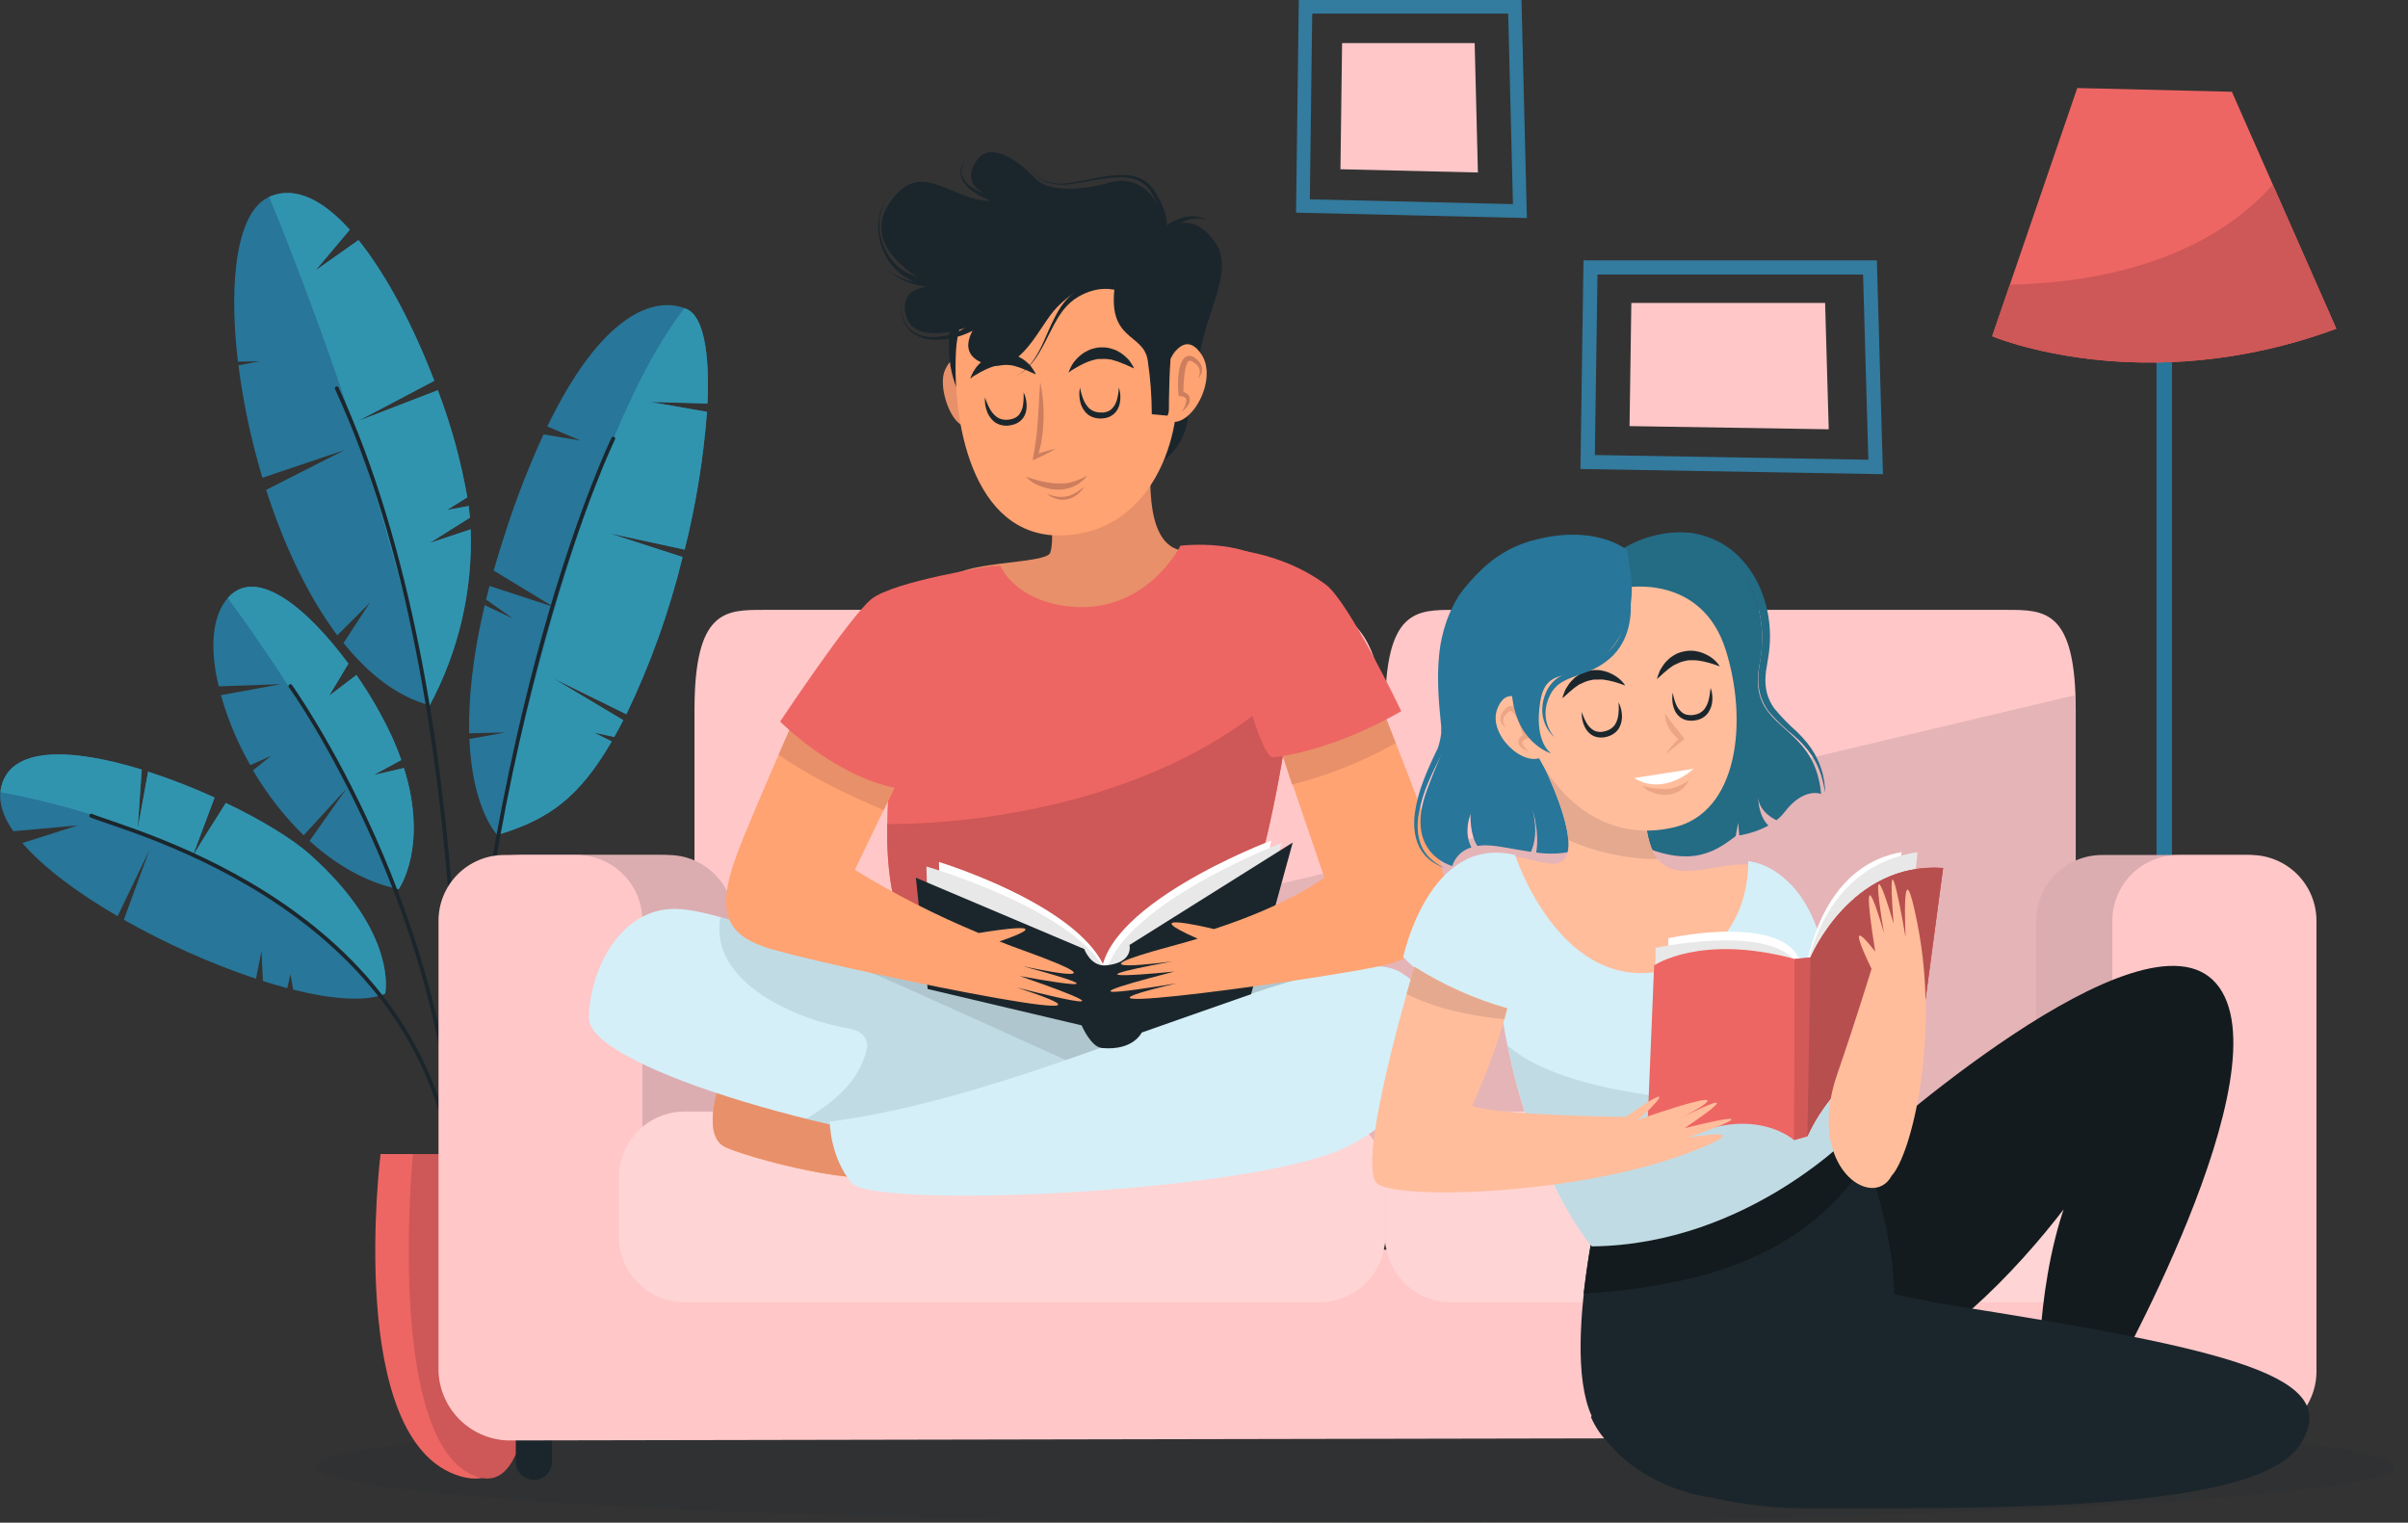 <svg width="155" height="98" viewBox="0 0 155 98" fill="none" xmlns="http://www.w3.org/2000/svg">
<rect x="0" y="0" width="155" height="98" fill="#333333" stroke="none"/>
<path opacity="0.1" d="M87.211 98C124.162 98 154.117 96.385 154.117 94.393C154.117 92.401 124.162 90.787 87.211 90.787C50.261 90.787 20.306 92.401 20.306 94.393C20.306 96.385 50.261 98 87.211 98Z" fill="#1B262C"/>
<path d="M139.311 21.841V78.936" stroke="#287699" stroke-width="0.996" stroke-miterlimit="10"/>
<path d="M128.234 21.64C128.234 21.64 137.94 25.757 150.387 21.156L143.665 5.906L133.711 5.665L128.234 21.64Z" fill="#ED6663"/>
<path d="M146.299 11.884C142.376 16.315 136.036 18.18 129.372 18.324L128.234 21.64C128.234 21.64 137.94 25.757 150.387 21.156L146.299 11.884Z" fill="#CE5757"/>
<path d="M19.937 54.984C18.815 53.985 16.833 52.777 14.537 51.678C13.6 53.151 12.554 54.817 12.371 55.185C12.345 55.251 12.334 55.272 12.347 55.238C12.353 55.219 12.361 55.202 12.371 55.185C12.517 54.806 13.231 52.894 13.812 51.343C12.419 50.707 10.99 50.151 9.533 49.677L8.861 53.373L9.123 49.544C4.635 48.163 0.492 47.954 0.037 50.883C-0.086 51.694 0.222 52.581 0.855 53.498C2.555 53.352 5.014 53.122 5.014 53.122L1.441 54.26C2.804 55.844 5.016 57.487 7.572 58.967L9.609 54.73L7.972 59.197C10.679 60.732 13.527 62.004 16.477 62.995C16.681 61.949 16.83 61.206 16.83 61.206L16.922 63.139C17.445 63.309 17.984 63.461 18.491 63.597L18.695 62.7L18.873 63.696C21.42 64.332 23.581 64.481 24.792 63.958C24.789 63.944 25.663 60.087 19.937 54.984Z" fill="#287699"/>
<path d="M24.483 64.06C24.587 64.027 24.689 63.989 24.789 63.945C24.789 63.945 25.663 60.087 19.937 54.984C18.815 53.985 16.833 52.777 14.537 51.678C13.707 52.986 12.795 54.427 12.468 55C16.684 57.016 20.983 59.914 24.483 64.06Z" fill="#3194AF"/>
<path d="M12.444 54.987C12.682 54.359 13.299 52.709 13.812 51.325C12.419 50.689 10.99 50.133 9.533 49.659L8.861 53.355L9.123 49.526C4.635 48.145 0.492 47.935 0.037 50.865C0.037 50.907 0.037 50.949 0.037 50.99C4.328 51.78 8.499 53.123 12.444 54.987Z" fill="#3194AF"/>
<path d="M26 49.432L24.044 49.887L25.83 48.919C25.647 48.396 25.427 47.847 25.163 47.274C24.53 45.939 23.787 44.659 22.942 43.447L21.185 44.781L22.425 42.712C19.694 39.012 16.106 36.02 14.34 38.931C13.616 40.129 13.556 42.032 14.079 44.175L18.083 44.033L14.223 44.742C14.665 46.315 15.3 47.828 16.111 49.246L17.448 48.647L16.284 49.578C17.18 51.112 18.277 52.519 19.545 53.763L22.302 50.755L19.927 54.121C21.596 55.641 23.536 56.783 25.663 57.228C25.663 57.225 27.598 54.511 26 49.432Z" fill="#287699"/>
<path d="M25.503 57.189L25.663 57.225C25.663 57.225 27.598 54.511 26 49.426L24.044 49.881L25.83 48.914C25.647 48.391 25.427 47.841 25.163 47.269C24.53 45.934 23.787 44.654 22.942 43.442L21.185 44.781L22.425 42.712C19.851 39.224 16.514 36.367 14.662 38.491C16.142 40.492 22.396 49.17 25.503 57.189Z" fill="#3194AF"/>
<path d="M30.297 34.069L27.653 34.95L30.247 33.318C30.227 33.07 30.2 32.819 30.169 32.565L28.772 32.826L30.08 32.008C29.669 29.655 29.033 27.347 28.181 25.116L23.034 27.101L27.954 24.509C26.677 21.162 24.949 17.785 23.076 15.452L20.311 17.403L22.516 14.788C20.811 12.892 19.012 11.926 17.325 12.672C15.271 13.582 14.686 17.976 15.316 23.277L16.702 23.251L15.347 23.513C15.662 25.963 16.179 28.384 16.893 30.75L22.176 28.966L17.131 31.529C18.248 35.01 19.794 38.329 21.711 40.89L23.803 38.797L22.111 41.384C23.724 43.39 25.584 44.844 27.661 45.393C29.524 41.918 30.434 38.01 30.297 34.069Z" fill="#287699"/>
<path d="M27.653 45.404C29.521 41.926 30.433 38.014 30.297 34.069L27.653 34.95L30.247 33.318C30.227 33.07 30.2 32.819 30.169 32.565L28.772 32.826L30.08 32.008C29.669 29.655 29.033 27.347 28.181 25.116L23.034 27.101L27.954 24.509C26.677 21.162 24.949 17.785 23.076 15.452L20.311 17.403L22.516 14.788C20.811 12.892 19.012 11.926 17.325 12.672C17.325 12.672 25.006 30.98 27.504 45.365L27.653 45.404Z" fill="#3194AF"/>
<path d="M38.23 47.146L39.537 47.433C39.736 47.085 39.931 46.724 40.121 46.35L35.614 43.659L40.322 45.969C41.876 42.731 43.088 39.341 43.939 35.852L39.231 34.327L44.07 35.374C44.801 32.465 45.282 29.498 45.508 26.507L41.847 25.866L45.54 25.971C45.694 22.704 45.278 20.353 44.211 19.893C42.119 18.993 38.719 20.225 35.23 27.446L37.367 28.354L34.987 27.959C34.087 29.91 33.302 31.912 32.633 33.953C32.311 34.919 32.029 35.842 31.777 36.721L35.62 39.056L31.511 37.712C31.432 38.007 31.356 38.303 31.286 38.588L33.007 39.801L31.199 38.949C30.391 42.375 30.153 45.085 30.2 47.195L32.507 47.146L30.211 47.562C30.407 52.133 32.01 53.739 32.01 53.739C35.371 52.745 37.301 51.294 39.378 47.724L38.23 47.146Z" fill="#287699"/>
<path d="M44.201 19.893C44.154 19.872 44.106 19.854 44.057 19.838C37.419 28.375 32.847 50.049 32.11 53.708C35.405 52.711 37.317 51.255 39.373 47.718L38.227 47.146L39.535 47.433C39.733 47.085 39.928 46.724 40.118 46.351L35.612 43.659L40.319 45.969C41.874 42.731 43.087 39.341 43.939 35.852L39.231 34.328L44.07 35.374C44.801 32.465 45.282 29.498 45.508 26.507L41.847 25.867L45.54 25.971C45.686 22.704 45.281 20.353 44.201 19.893Z" fill="#3194AF"/>
<path d="M5.874 52.497C8.228 53.491 28.275 58.468 29.395 77.26C29.395 77.26 31.137 45.404 21.679 24.996" stroke="#1B262C" stroke-width="0.248" stroke-linecap="round" stroke-linejoin="round"/>
<path d="M18.692 44.159C18.692 44.159 29.395 59.09 29.395 77.26C31.011 45.527 39.475 28.231 39.475 28.231" stroke="#1B262C" stroke-width="0.248" stroke-linecap="round" stroke-linejoin="round"/>
<path d="M33.127 74.278H24.496C24.496 74.278 22.174 92.848 29.641 95.018C37.108 97.189 33.127 74.278 33.127 74.278Z" fill="#ED6663"/>
<path d="M33.357 74.278H26.583C26.583 74.278 24.752 92.848 30.621 95.018C36.49 97.189 33.357 74.278 33.357 74.278Z" fill="#CE5757"/>
<path d="M84.034 0.439H97.508L97.835 13.585L83.869 13.258L84.034 0.439Z" stroke="#337B9F" stroke-width="0.876" stroke-miterlimit="10"/>
<path d="M86.388 2.775H94.922L95.131 11.102L86.283 10.893L86.388 2.775Z" fill="#FFC7C8"/>
<path d="M102.378 17.212H120.367L120.733 30.054L102.195 29.735L102.378 17.212Z" stroke="#337B9F" stroke-width="0.915" stroke-miterlimit="10"/>
<path d="M105.007 19.495H117.48L117.713 27.629L104.892 27.425L105.007 19.495Z" fill="#FFC7C8"/>
<path d="M89.157 47.742C89.157 41.253 87.156 39.252 84.69 39.252H49.17C46.701 39.252 44.703 39.226 44.703 45.715V80.354C44.703 78.784 46.701 80.798 49.17 80.798H84.69C87.156 80.798 89.157 78.798 89.157 80.354V47.742Z" fill="#FFC7C8"/>
<path d="M133.612 45.715C133.612 39.226 131.613 39.252 129.144 39.252H93.632C91.163 39.252 89.162 39.226 89.162 45.715V80.354C89.162 78.784 91.163 80.798 93.632 80.798H129.144C131.613 80.798 133.612 78.798 133.612 80.354V45.715Z" fill="#FFC7C8"/>
<path opacity="0.7" d="M44.708 65.835V80.354C44.708 78.784 46.727 80.798 49.217 80.798H85.069C86.884 80.798 88.448 79.737 89.162 79.752V80.343C89.162 80.045 89.236 79.88 89.372 79.802C89.508 79.88 89.581 80.045 89.581 80.343V79.77C90.29 79.75 91.838 80.817 93.632 80.817H129.144C131.613 80.817 133.612 78.816 133.612 80.372V45.715C133.612 45.367 133.612 45.043 133.596 44.734L44.708 65.835Z" fill="#DBADB0"/>
<path d="M43.013 55.029H33.7C31.361 55.029 29.465 56.924 29.465 59.263V74.503C29.465 76.842 31.361 78.737 33.7 78.737H43.013C45.352 78.737 47.248 76.842 47.248 74.503V59.263C47.248 56.924 45.352 55.029 43.013 55.029Z" fill="#DBADB0"/>
<path d="M42.59 55.029H33.276C30.938 55.029 29.042 56.924 29.042 59.263V74.503C29.042 76.842 30.938 78.737 33.276 78.737H42.59C44.928 78.737 46.824 76.842 46.824 74.503V59.263C46.824 56.924 44.928 55.029 42.59 55.029Z" fill="#DBADB0"/>
<path d="M144.62 55.029H135.306C132.968 55.029 131.072 56.924 131.072 59.263V74.503C131.072 76.842 132.968 78.737 135.306 78.737H144.62C146.959 78.737 148.854 76.842 148.854 74.503V59.263C148.854 56.924 146.959 55.029 144.62 55.029Z" fill="#DBADB0"/>
<path d="M35.528 94.082C35.528 94.391 35.405 94.687 35.187 94.906C34.969 95.125 34.673 95.248 34.364 95.249C34.055 95.248 33.759 95.125 33.541 94.906C33.323 94.687 33.2 94.391 33.2 94.082V90.062C33.2 89.754 33.323 89.457 33.541 89.239C33.759 89.021 34.055 88.898 34.364 88.898C34.673 88.898 34.969 89.021 35.187 89.239C35.405 89.457 35.528 89.754 35.528 90.062V94.082Z" fill="#1B262C"/>
<path d="M144.11 94.082C144.11 94.391 143.987 94.688 143.768 94.907C143.55 95.126 143.253 95.249 142.944 95.249C142.635 95.248 142.339 95.125 142.12 94.906C141.902 94.687 141.78 94.391 141.78 94.082V90.062C141.78 89.754 141.902 89.457 142.121 89.239C142.339 89.021 142.635 88.898 142.944 88.898C143.252 88.898 143.549 89.021 143.767 89.239C143.986 89.457 144.109 89.753 144.11 90.062V94.082Z" fill="#1B262C"/>
<path d="M144.861 55.029H140.203C139.647 55.029 139.096 55.138 138.583 55.351C138.069 55.564 137.602 55.876 137.209 56.269C136.816 56.662 136.505 57.129 136.292 57.643C136.08 58.157 135.97 58.707 135.971 59.263V80.43H41.35V59.263C41.35 58.14 40.904 57.063 40.11 56.269C39.316 55.475 38.239 55.029 37.115 55.029H32.458C31.901 55.029 31.351 55.138 30.837 55.351C30.324 55.564 29.857 55.876 29.464 56.269C29.071 56.662 28.76 57.129 28.547 57.643C28.335 58.157 28.225 58.707 28.226 59.263V88.263C28.27 89.428 28.752 90.534 29.577 91.358C30.401 92.182 31.507 92.665 32.672 92.709L144.874 92.497C145.43 92.498 145.98 92.388 146.494 92.176C147.008 91.963 147.474 91.652 147.868 91.259C148.261 90.866 148.573 90.399 148.786 89.885C148.999 89.372 149.108 88.821 149.108 88.265V59.263C149.108 58.706 148.998 58.154 148.785 57.639C148.571 57.125 148.258 56.657 147.863 56.264C147.469 55.871 147 55.559 146.485 55.347C145.97 55.135 145.418 55.027 144.861 55.029Z" fill="#FFC7C8"/>
<path d="M84.925 71.54H44.073C41.734 71.54 39.838 73.436 39.838 75.774V79.582C39.838 81.921 41.734 83.817 44.073 83.817H84.925C87.264 83.817 89.16 81.921 89.16 79.582V75.774C89.16 73.436 87.264 71.54 84.925 71.54Z" fill="#FFD4D4"/>
<path d="M133.612 71.54H93.394C91.056 71.54 89.16 73.436 89.16 75.774V79.582C89.16 81.921 91.056 83.817 93.394 83.817H133.612C135.95 83.817 137.846 81.921 137.846 79.582V75.774C137.846 73.436 135.95 71.54 133.612 71.54Z" fill="#FFD4D4"/>
<path d="M46.22 70.028C46.22 70.028 45.195 73.135 46.688 73.828C48.181 74.521 55.682 76.575 57.775 75.534C59.867 74.493 58.926 70.245 58.926 70.245L46.22 70.028Z" fill="#FFA372"/>
<path d="M46.22 70.028C46.22 70.028 45.195 73.135 46.688 73.828C48.181 74.521 55.682 76.575 57.775 75.534C59.867 74.493 58.926 70.245 58.926 70.245L46.22 70.028Z" fill="#E89069"/>
<path d="M56.017 60.033L55.047 70.82L86.723 73.669L87.693 62.882L56.017 60.033Z" fill="#D4EFF8"/>
<path opacity="0.2" d="M56.017 60.033L55.047 70.82L86.723 73.669L87.693 62.882L56.017 60.033Z" fill="#1B262C"/>
<path d="M58.586 63.706C58.586 63.706 47.214 58.554 43.502 58.497C39.791 58.439 37.895 62.681 37.911 65.558C37.926 68.435 52.105 73.028 66.278 74.579L73.794 70.575L58.586 63.706Z" fill="#D4EFF8"/>
<path opacity="0.1" d="M58.586 63.707C58.586 63.707 51.184 60.354 46.374 59.028C45.605 63.27 51.362 65.676 54.78 66.22C55.335 66.309 55.936 66.814 55.805 67.449C55.371 69.56 53.666 70.949 51.882 72.016C56.615 73.191 61.42 74.049 66.267 74.584L73.784 70.58L58.586 63.707Z" fill="#1B262C"/>
<path d="M53.412 72.186C53.412 72.186 53.399 74.396 54.806 76.13C56.213 77.864 81.272 76.773 86.952 73.684C92.633 70.596 94.461 65.349 90.232 62.621C86.003 59.893 67.946 70.324 53.412 72.186Z" fill="#D4EFF8"/>
<path d="M67.428 32.17C67.428 32.17 67.951 34.524 67.603 35.57C67.256 36.616 56.959 35.698 62.401 39.692C67.844 43.685 77.94 37.584 78.463 35.698C78.986 33.812 73.418 39.098 74.098 29.248C74.524 23.115 67.428 32.17 67.428 32.17Z" fill="#E89069"/>
<path d="M61.661 23.204C61.661 23.204 61.353 22.762 60.85 23.766C60.348 24.771 61.112 27.033 61.944 27.376C62.775 27.718 61.661 23.204 61.661 23.204Z" fill="#E89069"/>
<path d="M61.172 21.01C61.172 21.01 60.584 24.012 62.297 26.204L62.883 20.4L61.172 21.01Z" fill="#1B262C"/>
<path d="M76.501 26.081C76.501 26.081 76.687 28.022 75.243 29.345L75.115 29.458C73.533 30.778 75.115 26.528 75.115 26.528L76.501 26.081Z" fill="#1B262C"/>
<path d="M67.028 16.762C67.028 16.762 61.797 17.628 61.536 22.571C61.274 27.514 62.77 35.028 68.859 34.432C74.948 33.836 76.383 26.518 75.565 23.578C74.746 20.638 72.541 15.604 67.028 16.762Z" fill="#FFA372"/>
<path d="M78.264 15.674C76.433 12.967 74.678 15.224 74.678 15.224C75.272 13.558 73.716 11.063 71.425 11.748C69.957 12.188 67.562 12.439 66.672 11.513C65.336 10.119 63.712 9.159 62.901 10.281C61.447 12.316 64.455 12.839 64.455 12.839C61.591 13.537 59.446 9.779 57.241 13.082C55.149 16.221 60.118 18.433 60.118 18.433C60.118 18.433 57.84 18.292 58.3 20.243C58.844 22.54 62.893 20.848 62.893 20.848C62.893 20.848 61.253 22.801 63.55 23.463C65.754 24.088 66.889 20.96 68.017 19.801C70.052 17.693 71.786 18.232 71.786 18.232C71.192 21.998 73.616 21.386 73.878 23.201C74.051 24.347 74.138 25.503 74.139 26.662L75.149 26.753C75.698 25.595 74.979 22.982 75.656 22.535C76.093 22.247 76.737 22.681 77.205 22.992C77.534 20.254 79.465 17.437 78.264 15.674Z" fill="#1B262C"/>
<path d="M62.176 18.232L62.114 18.253C62.067 18.271 62.001 18.287 61.923 18.311C61.708 18.368 61.489 18.413 61.269 18.444C60.963 18.49 60.655 18.512 60.346 18.509C60.171 18.509 59.996 18.499 59.823 18.481C59.647 18.465 59.472 18.438 59.3 18.399C59.123 18.367 58.948 18.324 58.776 18.271C58.609 18.224 58.455 18.151 58.3 18.096C58.146 18.041 58.008 17.955 57.871 17.892C57.746 17.829 57.624 17.757 57.508 17.678C57.401 17.604 57.291 17.552 57.21 17.484L56.99 17.317L56.802 17.173L56.995 17.311L57.22 17.468C57.316 17.538 57.419 17.598 57.526 17.649C57.647 17.72 57.772 17.783 57.9 17.837C58.039 17.89 58.178 17.96 58.334 18.005C58.491 18.049 58.646 18.104 58.813 18.133C58.979 18.168 59.146 18.194 59.315 18.209C59.484 18.226 59.653 18.231 59.823 18.224C59.985 18.221 60.148 18.21 60.309 18.19C60.46 18.17 60.609 18.142 60.756 18.107C60.895 18.07 61.018 18.036 61.146 17.994C61.335 17.932 61.518 17.853 61.693 17.759C61.74 17.736 61.786 17.71 61.829 17.68L61.878 17.651L62.176 18.232Z" fill="#1B262C"/>
<path d="M58.018 19.48C58.009 19.591 58.009 19.703 58.018 19.814C58.023 19.942 58.036 20.069 58.06 20.194C58.091 20.356 58.142 20.515 58.212 20.665C58.293 20.84 58.404 21.001 58.538 21.14C58.688 21.292 58.866 21.414 59.062 21.499C59.164 21.547 59.271 21.585 59.381 21.611C59.493 21.643 59.607 21.665 59.723 21.677C59.957 21.699 60.193 21.699 60.427 21.677C61.101 21.599 61.746 21.359 62.307 20.978C62.59 20.786 62.843 20.554 63.061 20.291C63.142 20.178 63.212 20.084 63.265 20.003C63.361 19.833 63.411 19.741 63.411 19.741L64.078 20.175L63.816 20.437C63.733 20.518 63.626 20.612 63.505 20.717C63.385 20.821 63.244 20.926 63.066 21.028C62.886 21.142 62.7 21.246 62.509 21.339C62.302 21.438 62.09 21.526 61.873 21.601C61.643 21.675 61.408 21.735 61.17 21.779C60.926 21.826 60.68 21.855 60.432 21.865C60.183 21.876 59.933 21.862 59.687 21.823C59.567 21.803 59.45 21.773 59.336 21.732C59.223 21.697 59.113 21.651 59.009 21.593C58.813 21.491 58.636 21.354 58.486 21.19C58.355 21.04 58.249 20.869 58.172 20.685C58.108 20.531 58.063 20.369 58.036 20.204C58.014 20.078 58.002 19.95 58.002 19.822C57.998 19.708 58.003 19.593 58.018 19.48Z" fill="#1B262C"/>
<path d="M61.285 18.606H60.887C60.756 18.606 60.589 18.583 60.401 18.567C60.212 18.551 60.014 18.515 59.794 18.457C59.684 18.428 59.569 18.407 59.451 18.371L59.109 18.248C58.856 18.148 58.612 18.03 58.376 17.895C58.253 17.822 58.135 17.743 58.021 17.657L57.932 17.594C57.901 17.571 57.873 17.545 57.845 17.518L57.688 17.377C57.584 17.278 57.482 17.155 57.385 17.042C57.288 16.93 57.207 16.807 57.123 16.676C57.044 16.551 56.974 16.42 56.914 16.284L56.823 16.085L56.749 15.878C56.659 15.611 56.595 15.335 56.559 15.055C56.543 14.918 56.543 14.793 56.53 14.654C56.517 14.516 56.53 14.393 56.545 14.267C56.561 14.142 56.58 14.024 56.598 13.906C56.616 13.789 56.655 13.684 56.684 13.579C56.713 13.475 56.763 13.381 56.799 13.289C56.837 13.199 56.881 13.112 56.93 13.027C56.966 12.954 57.009 12.884 57.061 12.821L57.186 12.653C57.27 12.557 57.346 12.491 57.39 12.442L57.464 12.368L57.393 12.444C57.349 12.494 57.275 12.562 57.194 12.659L57.071 12.829C57.02 12.893 56.977 12.963 56.943 13.038C56.906 13.116 56.854 13.195 56.82 13.3C56.786 13.404 56.752 13.49 56.718 13.592C56.684 13.694 56.668 13.807 56.645 13.919C56.621 14.032 56.619 14.152 56.606 14.275C56.593 14.398 56.606 14.537 56.606 14.654C56.606 14.772 56.629 14.916 56.653 15.044C56.701 15.313 56.778 15.576 56.88 15.829L56.961 16.022L57.061 16.21C57.125 16.335 57.198 16.455 57.281 16.569C57.362 16.683 57.449 16.793 57.542 16.898C57.639 16.995 57.728 17.092 57.835 17.181L58.002 17.312C58.029 17.33 58.065 17.361 58.081 17.369L58.167 17.421C58.278 17.494 58.393 17.559 58.512 17.615C58.737 17.722 58.971 17.81 59.211 17.877L59.551 17.955C59.66 17.979 59.768 17.989 59.87 18.005C60.057 18.029 60.246 18.043 60.435 18.044C60.599 18.044 60.738 18.044 60.858 18.028L61.253 17.986L61.285 18.606Z" fill="#1B262C"/>
<path d="M62.137 10.276C62.098 10.329 62.062 10.385 62.03 10.443C61.996 10.511 61.967 10.581 61.944 10.653C61.911 10.745 61.892 10.842 61.889 10.94C61.885 10.995 61.885 11.05 61.889 11.105L61.92 11.278C61.96 11.398 62.019 11.51 62.093 11.613L62.148 11.694L62.218 11.767L62.362 11.911C62.477 11.989 62.584 12.081 62.708 12.149C62.83 12.217 62.956 12.282 63.084 12.337L63.469 12.483C63.592 12.53 63.73 12.557 63.837 12.593C63.945 12.63 64.065 12.661 64.167 12.685L64.87 12.818L64.75 13.31L64.052 13.048C63.947 13.009 63.837 12.959 63.72 12.91C63.602 12.86 63.476 12.816 63.353 12.748L62.98 12.554C62.851 12.481 62.718 12.389 62.608 12.308C62.498 12.227 62.378 12.115 62.266 12.021L62.124 11.851C62.101 11.822 62.077 11.796 62.056 11.767L62.004 11.673C61.934 11.556 61.882 11.429 61.852 11.296C61.852 11.233 61.839 11.171 61.834 11.11C61.83 11.052 61.83 10.993 61.834 10.935C61.839 10.883 61.849 10.831 61.865 10.781C61.875 10.734 61.89 10.688 61.91 10.645C61.937 10.573 61.972 10.504 62.012 10.438C62.05 10.381 62.092 10.327 62.137 10.276Z" fill="#1B262C"/>
<path d="M66.243 10.648C66.35 10.888 66.505 11.104 66.699 11.281C66.893 11.458 67.122 11.594 67.371 11.678C67.619 11.762 67.878 11.811 68.14 11.822C68.402 11.829 68.665 11.812 68.924 11.77C69.447 11.686 69.955 11.571 70.473 11.474C70.99 11.364 71.514 11.293 72.042 11.262C72.175 11.262 72.303 11.262 72.442 11.262C72.581 11.262 72.704 11.286 72.842 11.312C72.976 11.335 73.107 11.371 73.235 11.419C73.3 11.445 73.365 11.463 73.425 11.495L73.606 11.594C73.723 11.667 73.834 11.749 73.938 11.84C74.035 11.937 74.127 12.039 74.213 12.146L74.33 12.313C74.351 12.345 74.367 12.366 74.391 12.405L74.438 12.491L74.626 12.837L74.723 13.009L74.801 13.2L74.958 13.582L75.065 13.987C75.095 14.127 75.112 14.269 75.118 14.411C75.135 14.708 75.095 15.005 75 15.287C74.979 15.359 74.951 15.428 74.916 15.494L74.82 15.7C74.749 15.831 74.668 15.962 74.587 16.08L73.975 15.635C74.037 15.546 74.092 15.481 74.153 15.408C74.213 15.334 74.27 15.266 74.333 15.198C74.457 15.064 74.588 14.935 74.725 14.814C74.792 14.752 74.862 14.693 74.935 14.639C75.008 14.584 75.078 14.524 75.154 14.474L75.384 14.322L75.628 14.191C75.706 14.147 75.798 14.118 75.889 14.082C75.974 14.047 76.062 14.019 76.151 13.998C76.236 13.971 76.324 13.952 76.412 13.94C76.504 13.94 76.593 13.914 76.674 13.914H76.935C77.023 13.926 77.111 13.944 77.197 13.966L77.325 13.995L77.448 14.045L77.689 14.147L77.427 14.092C77.387 14.081 77.346 14.072 77.304 14.066H77.176C77.089 14.059 77.001 14.059 76.915 14.066L76.669 14.1C76.589 14.118 76.51 14.141 76.433 14.168C76.355 14.19 76.279 14.222 76.208 14.262C76.133 14.293 76.061 14.332 75.994 14.377C75.926 14.424 75.855 14.461 75.793 14.513L75.604 14.665L75.429 14.832C75.369 14.887 75.319 14.953 75.264 15.013C75.209 15.073 75.159 15.138 75.11 15.201C75.009 15.329 74.915 15.462 74.83 15.601C74.785 15.669 74.749 15.74 74.707 15.808C74.665 15.876 74.629 15.951 74.602 16.012L74.017 15.572C74.098 15.494 74.194 15.418 74.278 15.332C74.354 15.251 74.421 15.164 74.48 15.07C74.599 14.871 74.672 14.648 74.691 14.416V14.238C74.701 14.178 74.701 14.116 74.691 14.055L74.642 13.687C74.61 13.566 74.571 13.449 74.534 13.326L74.48 13.145L74.398 12.965L74.234 12.606L74.189 12.518L74.145 12.442L74.043 12.282C73.97 12.18 73.892 12.082 73.807 11.989C73.714 11.905 73.614 11.828 73.509 11.759L73.347 11.665C73.292 11.633 73.232 11.615 73.174 11.589C73.057 11.542 72.935 11.505 72.811 11.479C72.685 11.45 72.549 11.44 72.429 11.422C72.309 11.403 72.168 11.403 72.042 11.422C71.515 11.437 70.991 11.492 70.473 11.589C69.95 11.673 69.427 11.772 68.916 11.851C68.657 11.887 68.394 11.897 68.132 11.882C67.869 11.865 67.61 11.813 67.36 11.728C67.109 11.635 66.88 11.491 66.688 11.305C66.496 11.119 66.344 10.895 66.243 10.648Z" fill="#1B262C"/>
<path d="M71.788 18.656L71.684 18.64C71.618 18.64 71.511 18.609 71.391 18.598C71.259 18.591 71.127 18.591 70.996 18.598L70.734 18.619L70.447 18.677C69.983 18.788 69.545 18.986 69.157 19.263C69.06 19.325 68.948 19.435 68.841 19.524C68.733 19.613 68.655 19.718 68.558 19.817C68.461 19.916 68.383 20.039 68.297 20.157C68.21 20.275 68.132 20.395 68.059 20.521C67.763 21.018 67.517 21.551 67.261 22.04C67.133 22.284 66.999 22.521 66.874 22.736C66.752 22.94 66.616 23.135 66.466 23.319C66.393 23.403 66.327 23.487 66.259 23.56C66.191 23.633 66.118 23.696 66.055 23.759C65.922 23.879 65.794 23.963 65.689 24.044L65.339 24.242L65.686 24.036C65.783 23.955 65.914 23.868 66.042 23.745L66.244 23.544C66.309 23.468 66.372 23.385 66.44 23.298C66.581 23.11 66.708 22.911 66.822 22.705C66.947 22.488 67.062 22.247 67.175 21.998C67.402 21.499 67.619 20.952 67.894 20.429C67.957 20.296 68.035 20.168 68.106 20.037C68.176 19.906 68.268 19.775 68.346 19.66C68.425 19.545 68.535 19.417 68.629 19.307C68.723 19.197 68.809 19.106 68.932 19.001C69.327 18.648 69.775 18.359 70.261 18.146L70.577 18.02L70.873 17.931C71.045 17.884 71.219 17.847 71.396 17.822L71.804 17.777L71.788 18.656Z" fill="#1B262C"/>
<path d="M75.353 23.076C75.353 23.076 76.258 21.193 77.338 22.814C78.418 24.436 76.663 27.601 75.246 27.104C75.235 27.114 75.222 24.535 75.353 23.076Z" fill="#FFA372"/>
<path d="M66.955 24.585C67.044 24.983 67.104 25.387 67.135 25.793C67.148 25.995 67.169 26.199 67.172 26.403V27.012L67.135 27.624C67.12 27.828 67.095 28.032 67.059 28.233C67.044 28.335 67.033 28.438 67.015 28.537C66.997 28.636 66.971 28.738 66.947 28.838C66.895 29.039 66.84 29.235 66.782 29.434L66.597 29.264C66.822 29.191 67.049 29.123 67.277 29.057C67.504 28.992 67.734 28.929 67.967 28.877C67.76 29 67.551 29.11 67.339 29.217C67.127 29.324 66.916 29.429 66.699 29.526L66.468 29.63L66.513 29.369C66.544 29.172 66.576 28.976 66.615 28.783C66.654 28.589 66.665 28.39 66.696 28.194C66.727 27.998 66.746 27.802 66.759 27.601L66.808 27.007L66.845 26.408C66.866 26.206 66.866 26.008 66.879 25.806C66.892 25.605 66.9 25.406 66.916 25.202L66.955 24.585Z" fill="#CC7E5E"/>
<path d="M66.032 30.676C66.032 30.676 66.293 30.768 66.665 30.878L66.968 30.959C67.075 30.988 67.19 31.006 67.308 31.032C67.426 31.058 67.549 31.063 67.671 31.087C67.794 31.11 67.92 31.113 68.043 31.11C68.166 31.121 68.291 31.121 68.414 31.11H68.597L68.773 31.076L68.94 31.045L69.1 30.995C69.2 30.971 69.297 30.937 69.39 30.893C69.476 30.854 69.565 30.828 69.636 30.791L69.819 30.692L69.986 30.608C69.986 30.608 69.944 30.663 69.866 30.752C69.827 30.797 69.777 30.852 69.717 30.912C69.647 30.975 69.572 31.033 69.495 31.087C69.453 31.116 69.411 31.15 69.361 31.181L69.207 31.259L69.039 31.343C68.979 31.367 68.916 31.38 68.854 31.401L68.658 31.458C68.593 31.471 68.525 31.481 68.454 31.49C68.315 31.508 68.175 31.516 68.035 31.513C67.894 31.513 67.755 31.49 67.617 31.474C67.485 31.45 67.355 31.418 67.227 31.377C67.003 31.314 66.786 31.226 66.581 31.116C66.377 30.997 66.192 30.849 66.032 30.676Z" fill="#CC7E5E"/>
<path d="M67.392 31.817C67.43 31.82 67.469 31.826 67.507 31.835L67.802 31.911C68.083 31.991 68.379 32.004 68.665 31.947C68.743 31.934 68.818 31.913 68.89 31.882C68.962 31.857 69.032 31.827 69.1 31.793C69.168 31.762 69.228 31.72 69.29 31.686C69.353 31.652 69.403 31.61 69.455 31.579C69.557 31.511 69.638 31.445 69.696 31.401L69.79 31.333C69.79 31.333 69.769 31.367 69.725 31.427C69.664 31.51 69.596 31.589 69.523 31.662C69.477 31.713 69.426 31.759 69.372 31.801C69.311 31.852 69.248 31.898 69.181 31.939C69.109 31.985 69.034 32.023 68.956 32.055C68.872 32.09 68.784 32.116 68.694 32.133C68.608 32.151 68.521 32.162 68.433 32.164C68.345 32.167 68.257 32.161 68.171 32.146C68.025 32.121 67.884 32.076 67.75 32.013C67.635 31.96 67.543 31.903 67.489 31.872L67.392 31.817Z" fill="#CC7E5E"/>
<path d="M63.401 25.571C63.401 25.571 63.424 25.647 63.471 25.778C63.535 25.952 63.611 26.122 63.699 26.285C63.812 26.503 63.972 26.693 64.167 26.842C64.271 26.914 64.388 26.966 64.512 26.994C64.643 27.021 64.777 27.027 64.91 27.012C64.979 27.004 65.048 26.991 65.116 26.973C65.18 26.959 65.241 26.937 65.299 26.907C65.415 26.859 65.517 26.784 65.597 26.688C65.743 26.495 65.834 26.266 65.859 26.026C65.885 25.842 65.896 25.655 65.89 25.469C65.89 25.333 65.89 25.252 65.89 25.252C65.922 25.318 65.951 25.386 65.974 25.456C66.036 25.644 66.072 25.839 66.081 26.037C66.089 26.172 66.08 26.309 66.052 26.442C66.021 26.6 65.958 26.751 65.867 26.884C65.764 27.031 65.628 27.151 65.469 27.234C65.386 27.277 65.298 27.31 65.208 27.334C65.122 27.358 65.035 27.376 64.946 27.386C64.771 27.409 64.594 27.397 64.423 27.352C64.252 27.308 64.093 27.226 63.958 27.111C63.737 26.914 63.576 26.659 63.495 26.374C63.435 26.185 63.403 25.989 63.398 25.791C63.393 25.718 63.394 25.644 63.401 25.571Z" fill="#1B262C"/>
<path d="M69.518 24.938C69.518 24.938 69.531 25.019 69.56 25.153C69.602 25.33 69.656 25.505 69.722 25.676C69.808 25.905 69.942 26.114 70.114 26.288C70.21 26.371 70.32 26.436 70.439 26.481C70.565 26.526 70.697 26.549 70.831 26.549C70.901 26.554 70.972 26.554 71.043 26.549C71.107 26.541 71.17 26.526 71.231 26.505C71.352 26.471 71.463 26.41 71.555 26.324C71.727 26.153 71.847 25.938 71.903 25.702C71.952 25.523 71.986 25.34 72.003 25.155C72.012 25.083 72.017 25.011 72.018 24.938C72.043 25.007 72.062 25.078 72.076 25.15C72.114 25.344 72.126 25.542 72.11 25.738C72.101 25.875 72.074 26.01 72.029 26.139C71.977 26.292 71.895 26.433 71.788 26.554C71.668 26.686 71.518 26.787 71.352 26.85C71.267 26.881 71.179 26.903 71.09 26.915C71.003 26.929 70.916 26.936 70.828 26.936C70.649 26.936 70.472 26.903 70.305 26.837C70.141 26.771 69.994 26.668 69.876 26.536C69.682 26.315 69.555 26.043 69.51 25.752C69.476 25.557 69.467 25.36 69.484 25.163C69.49 25.087 69.502 25.012 69.518 24.938Z" fill="#1B262C"/>
<path d="M62.462 24.37C62.479 24.297 62.504 24.225 62.535 24.156C62.616 23.97 62.72 23.794 62.843 23.633C62.928 23.527 63.021 23.429 63.121 23.337C63.235 23.233 63.36 23.139 63.492 23.058C63.564 23.015 63.638 22.977 63.714 22.942C63.791 22.901 63.871 22.869 63.955 22.846C64.039 22.822 64.125 22.796 64.217 22.775C64.303 22.76 64.39 22.749 64.478 22.744C64.658 22.73 64.839 22.739 65.017 22.773C65.184 22.811 65.349 22.861 65.509 22.924C65.652 23 65.786 23.084 65.911 23.162C66.018 23.243 66.119 23.33 66.215 23.424L66.338 23.549C66.374 23.594 66.403 23.641 66.432 23.68C66.492 23.761 66.536 23.837 66.576 23.897C66.649 24.02 66.683 24.093 66.683 24.093C66.683 24.093 66.602 24.067 66.474 24.009C66.408 23.981 66.332 23.949 66.249 23.907C66.158 23.859 66.062 23.819 65.964 23.787C65.859 23.748 65.754 23.696 65.639 23.657C65.524 23.617 65.401 23.588 65.284 23.549C65.166 23.51 65.022 23.505 64.91 23.492C64.783 23.481 64.657 23.481 64.53 23.492C64.468 23.492 64.405 23.492 64.342 23.492C64.279 23.492 64.217 23.518 64.154 23.531C64.03 23.56 63.908 23.596 63.788 23.638C63.67 23.688 63.55 23.727 63.442 23.785C63.335 23.842 63.228 23.892 63.129 23.942C62.932 24.049 62.765 24.148 62.647 24.221L62.462 24.37Z" fill="#1B262C"/>
<path d="M68.786 23.986C68.805 23.913 68.83 23.841 68.862 23.772C68.941 23.585 69.043 23.409 69.168 23.249C69.351 23.023 69.57 22.828 69.816 22.673C69.888 22.63 69.962 22.592 70.038 22.558C70.115 22.517 70.196 22.485 70.279 22.461C70.363 22.438 70.449 22.412 70.541 22.391C70.632 22.37 70.721 22.367 70.802 22.357C70.982 22.345 71.163 22.355 71.341 22.388C71.507 22.427 71.671 22.477 71.83 22.54C71.977 22.616 72.11 22.699 72.233 22.778C72.339 22.858 72.441 22.946 72.536 23.039L72.662 23.165C72.698 23.209 72.727 23.256 72.756 23.296C72.814 23.377 72.861 23.453 72.897 23.513C72.97 23.636 73.004 23.709 73.004 23.709C73.004 23.709 72.923 23.683 72.795 23.625C72.732 23.596 72.654 23.565 72.57 23.521C72.48 23.473 72.385 23.434 72.288 23.403C72.18 23.364 72.076 23.311 71.961 23.272C71.846 23.233 71.725 23.204 71.605 23.165C71.485 23.126 71.357 23.12 71.231 23.107C71.106 23.097 70.98 23.097 70.855 23.107C70.792 23.107 70.726 23.107 70.664 23.107C70.601 23.107 70.541 23.134 70.478 23.147C70.353 23.176 70.23 23.212 70.109 23.254C69.991 23.303 69.871 23.343 69.764 23.4C69.657 23.458 69.549 23.508 69.45 23.557C69.257 23.664 69.089 23.764 68.971 23.837L68.786 23.986Z" fill="#1B262C"/>
<path d="M76.083 26.489C76.15 26.379 76.21 26.266 76.263 26.149C76.314 26.042 76.346 25.927 76.357 25.809C76.364 25.76 76.358 25.711 76.339 25.665C76.333 25.646 76.322 25.628 76.308 25.613C76.295 25.597 76.279 25.583 76.261 25.574C76.24 25.574 76.229 25.547 76.203 25.54L76.132 25.516C76.107 25.508 76.081 25.503 76.054 25.5H75.973L75.855 25.482V25.357C75.834 25.174 75.832 24.998 75.826 24.818C75.823 24.643 75.828 24.469 75.842 24.295C75.852 24.112 75.875 23.93 75.913 23.751C75.947 23.558 76.013 23.372 76.109 23.201C76.168 23.09 76.259 22.999 76.37 22.94C76.431 22.913 76.497 22.899 76.564 22.899C76.631 22.899 76.697 22.913 76.757 22.94L76.831 22.979L76.873 23.005L76.899 23.026L77.006 23.105C77.085 23.167 77.154 23.24 77.213 23.322C77.273 23.4 77.319 23.489 77.349 23.583C77.376 23.679 77.383 23.78 77.37 23.879C77.356 23.97 77.326 24.059 77.283 24.14C77.241 24.221 77.186 24.294 77.121 24.358C77.199 24.207 77.235 24.038 77.226 23.868C77.218 23.792 77.196 23.717 77.16 23.649C77.127 23.581 77.082 23.52 77.027 23.468C76.972 23.417 76.912 23.371 76.849 23.33L76.734 23.264L76.705 23.246H76.689L76.645 23.23C76.626 23.221 76.605 23.216 76.584 23.216C76.562 23.216 76.541 23.221 76.522 23.23C76.478 23.262 76.444 23.306 76.423 23.356C76.357 23.497 76.311 23.647 76.287 23.8C76.258 23.963 76.237 24.133 76.219 24.303C76.19 24.64 76.172 24.988 76.166 25.33L76.036 25.184L76.143 25.215C76.179 25.224 76.214 25.236 76.248 25.252L76.355 25.304C76.39 25.326 76.422 25.351 76.451 25.38C76.485 25.41 76.512 25.445 76.533 25.485C76.556 25.522 76.572 25.564 76.577 25.608C76.597 25.685 76.597 25.766 76.577 25.843C76.56 25.913 76.533 25.98 76.496 26.042C76.463 26.101 76.425 26.157 76.383 26.209C76.294 26.314 76.194 26.408 76.083 26.489Z" fill="#CC7E5E"/>
<path d="M64.387 36.409C64.387 36.409 65.276 38.619 68.744 39.025C73.768 39.6 75.983 35.123 75.983 35.123C75.983 35.123 82.216 34.338 83.184 38.355C84.151 42.373 81.416 58.002 78.46 62.658C75.505 67.313 61.285 65.535 58.583 60.623C55.881 55.711 57.746 49.115 57.537 42.577C57.369 36.517 64.387 36.409 64.387 36.409Z" fill="#ED6663"/>
<path d="M81.863 45.087C72.251 53.261 57.858 53.054 57.111 53.03C57.074 55.797 57.356 58.379 58.583 60.615C61.285 65.532 75.505 67.305 78.46 62.65C80.785 58.988 82.972 48.542 83.33 42.291C82.25 43.181 82.833 44.263 81.863 45.087Z" fill="#CE5757"/>
<path d="M60.44 55.478L60.544 60.649L71.401 63.743C71.519 58.847 60.44 55.478 60.44 55.478Z" fill="white"/>
<path d="M59.632 55.769L59.783 60.942L71.576 64.12C71.663 59.224 59.632 55.769 59.632 55.769Z" fill="#E8E8E8"/>
<path d="M81.826 54.1L80.631 59.927L70.878 63.275C70.355 58.408 81.826 54.1 81.826 54.1Z" fill="white"/>
<path d="M82.483 54.262L81.078 59.553L71.108 63.665C70.617 58.792 82.483 54.262 82.483 54.262Z" fill="#E8E8E8"/>
<path d="M58.954 56.493L69.793 61.081C69.793 61.081 70.203 62.255 71.247 62.127C72.989 61.941 72.706 60.819 72.706 60.819L83.21 54.228L80.532 63.986L73.493 66.448C73.493 66.448 72.97 67.638 70.93 67.452C70.214 67.386 69.623 65.993 69.623 65.993L59.715 63.654L58.954 56.493Z" fill="#1B262C"/>
<path d="M65.647 62.82C65.647 62.82 73.755 64.334 65.835 62.184C65.835 62.184 73.159 63.801 65.94 61.196C65.388 61 64.855 60.796 64.334 60.592C68.417 59.179 63.882 59.904 63.003 60.05C60.241 58.908 57.574 57.549 55.026 55.986L58.287 49.207L52.206 43.819C52.206 43.819 48.283 52.662 47.405 55.065C46.097 58.612 46.725 60.082 49.212 60.947C52.089 61.952 75.978 66.963 65.456 63.563C65.462 63.555 74.775 65.992 65.647 62.82Z" fill="#FFA372"/>
<path d="M56.883 52.139L58.293 49.207L52.212 43.819C52.212 43.819 51.223 46.05 50.119 48.574C52.214 50.036 54.526 51.137 56.883 52.139Z" fill="#E89069"/>
<path d="M63.979 36.409C63.979 36.409 57.487 37.401 56.075 38.572C54.662 39.744 50.216 46.44 50.216 46.44C50.216 46.44 53.616 49.905 57.725 50.739C58.879 50.975 63.979 36.409 63.979 36.409Z" fill="#ED6663"/>
<path d="M75.599 62.53C75.599 62.53 67.407 63.364 75.466 61.878C75.466 61.878 68.03 62.88 75.442 60.885C76.007 60.733 76.558 60.577 77.095 60.416C73.143 58.669 77.278 59.577 78.141 59.797C83.11 58.178 85.245 56.472 85.245 56.472L81.954 46.816L87.251 41.324C87.251 41.324 92.131 53.37 92.806 55.837C93.802 59.48 91.833 61.423 89.283 62.077C86.322 62.838 64.959 65.822 75.727 63.291C75.727 63.278 66.246 64.933 75.599 62.53Z" fill="#FFA372"/>
<path d="M89.845 47.823C88.516 44.423 87.251 41.311 87.251 41.311L81.954 46.803L83.171 50.493C85.504 49.903 87.749 49.005 89.845 47.823Z" fill="#E89069"/>
<path d="M77.895 35.269C77.895 35.269 81.936 35.115 85.336 37.623C86.817 38.708 90.198 45.77 90.198 45.77C90.198 45.77 86.115 48.252 81.949 48.744C80.778 48.88 77.895 35.269 77.895 35.269Z" fill="#ED6663"/>
<path d="M119.99 74.016C119.99 74.016 137.932 57.824 142.648 63.293C147.364 68.762 135.518 89.565 135.518 89.565L131.263 87.421C131.263 87.421 131.378 77.662 135.288 73.266C139.198 68.869 127.764 88.331 117.289 89.359C104.769 90.596 119.99 74.016 119.99 74.016Z" fill="#131B1E"/>
<path d="M125.017 83.919L121.929 83.301C121.824 77.315 118.732 71.27 118.732 71.27L103.736 73.943C103.736 73.943 100.296 86.385 102.451 91.129L102.412 91.216C102.7 91.872 103.11 92.468 103.621 92.971C104.335 93.802 105.196 94.496 106.16 95.018C107.396 95.731 108.759 96.196 110.172 96.389C112.293 96.872 114.463 97.103 116.638 97.077C128.765 97.077 145.308 97.281 148.064 92.963C150.821 88.645 144.084 86.9 125.017 83.919Z" fill="#1B262C"/>
<path d="M109.246 82.182C113.912 80.987 117.728 78.567 120.163 74.712C119.75 73.539 119.269 72.39 118.722 71.273L103.725 73.946C102.911 77.002 102.313 80.112 101.936 83.252C104.401 83.126 106.849 82.768 109.246 82.182Z" fill="#131B1E"/>
<path d="M102.088 37.832C102.088 37.832 102.135 37.733 102.237 37.552C102.393 37.293 102.568 37.046 102.76 36.812C103.056 36.449 103.388 36.117 103.751 35.821C104.227 35.43 104.755 35.108 105.321 34.864C105.992 34.573 106.702 34.382 107.429 34.296L108.004 34.257C108.209 34.253 108.414 34.261 108.619 34.28C108.721 34.28 108.828 34.28 108.932 34.306L109.241 34.372C109.452 34.407 109.659 34.463 109.858 34.539C110.704 34.819 111.466 35.308 112.071 35.962C112.689 36.633 113.165 37.422 113.47 38.282C113.774 39.136 113.93 40.035 113.933 40.942C113.933 41.38 113.898 41.817 113.829 42.25L113.776 42.574L113.727 42.88C113.689 43.077 113.662 43.276 113.648 43.476C113.616 43.857 113.646 44.24 113.737 44.611C113.832 44.963 113.99 45.295 114.205 45.59C114.651 46.13 115.139 46.634 115.665 47.096C115.896 47.32 116.114 47.556 116.318 47.805C116.5 48.032 116.665 48.272 116.81 48.524C117.042 48.935 117.217 49.374 117.333 49.832C117.403 50.123 117.45 50.419 117.474 50.718C117.49 50.925 117.501 51.035 117.501 51.035L117.433 50.739C117.379 50.448 117.308 50.159 117.221 49.876C117.082 49.44 116.886 49.025 116.638 48.642C116.302 48.155 115.904 47.715 115.453 47.334C114.886 46.884 114.361 46.384 113.883 45.84C113.629 45.514 113.437 45.143 113.316 44.747C113.201 44.333 113.156 43.903 113.183 43.474C113.195 43.257 113.218 43.041 113.253 42.828L113.3 42.514L113.342 42.208C113.377 42.003 113.398 41.796 113.405 41.588C113.405 41.379 113.431 41.169 113.426 40.96C113.415 40.11 113.263 39.268 112.976 38.468C112.698 37.67 112.263 36.936 111.697 36.31C111.149 35.706 110.461 35.246 109.694 34.971C109.511 34.899 109.322 34.845 109.129 34.809L108.846 34.741C108.755 34.722 108.66 34.72 108.566 34.709C108.381 34.684 108.194 34.669 108.007 34.665L107.431 34.686C106.741 34.748 106.062 34.902 105.412 35.143C104.861 35.357 104.339 35.639 103.859 35.983C103.485 36.249 103.139 36.553 102.828 36.891C102.548 37.177 102.3 37.492 102.088 37.832Z" fill="#246B84"/>
<path d="M113.266 42.731C114.14 38.306 111.407 34.032 107.055 34.558C105.984 34.663 104.954 35.021 104.049 35.601C103.144 36.182 102.389 36.969 101.847 37.898C101.847 37.898 102.37 52.868 104.926 54.113C108.524 55.863 110.17 55.039 111.726 53.807L111.883 52.952L111.956 53.768C112.612 53.661 113.245 53.447 113.831 53.135C113.146 52.465 113.175 51.304 113.175 51.304C113.219 52.057 113.823 52.526 114.344 52.792C114.541 52.642 114.717 52.466 114.867 52.269C116.117 50.635 117.221 51.1 117.221 51.1C116.8 46.325 112.393 47.159 113.266 42.731Z" fill="#246B84"/>
<path d="M104.539 36.252L104.146 35.978L103.736 35.737L103.309 35.528L102.87 35.353C102.718 35.308 102.569 35.256 102.417 35.214C102.266 35.172 102.111 35.138 101.957 35.109C101.803 35.081 101.649 35.055 101.492 35.036C101.335 35.018 101.18 35.005 101.023 34.997C100.867 34.989 100.71 34.984 100.553 34.984C100.396 34.984 100.239 34.984 100.084 35C99.93 35.015 99.771 35.026 99.616 35.044L99.153 35.117L98.696 35.219L98.246 35.347L97.804 35.504L97.375 35.685L97.398 35.672C97.137 35.837 96.899 36.004 96.661 36.195C96.423 36.386 96.185 36.553 95.963 36.749C95.74 36.946 95.523 37.147 95.311 37.353C95.1 37.56 94.903 37.785 94.72 38.015C94.624 38.128 94.537 38.245 94.459 38.368L94.328 38.546L94.263 38.635C94.263 38.635 94.263 38.653 94.263 38.635L94.249 38.659L94.221 38.708L93.996 39.103L93.81 39.496C93.745 39.624 93.698 39.757 93.643 39.901C93.585 40.037 93.535 40.175 93.494 40.317C93.401 40.596 93.324 40.881 93.263 41.169L93.18 41.604L93.114 42.043C93.083 42.336 93.052 42.632 93.038 42.93C93.025 43.228 93.018 43.526 93.018 43.824C93.018 44.122 93.031 44.423 93.041 44.721C93.073 45.319 93.114 45.921 93.164 46.526L93.182 46.751V46.808V46.999C93.182 47.075 93.182 47.146 93.182 47.229L93.146 47.478C93.089 47.793 93.001 48.103 92.884 48.401C92.544 49.034 92.22 49.675 91.945 50.334C91.661 50.986 91.452 51.669 91.323 52.369C91.291 52.542 91.27 52.716 91.26 52.892C91.248 53.066 91.248 53.241 91.26 53.415C91.268 53.591 91.291 53.766 91.328 53.938C91.367 54.11 91.42 54.278 91.488 54.44C91.558 54.601 91.646 54.754 91.749 54.895C91.853 55.039 91.972 55.172 92.105 55.29C92.237 55.41 92.38 55.519 92.531 55.614C92.683 55.711 92.841 55.799 93.004 55.876C92.835 55.813 92.67 55.739 92.51 55.654C92.182 55.488 91.891 55.255 91.658 54.971C91.542 54.826 91.44 54.67 91.354 54.505C91.272 54.337 91.206 54.162 91.155 53.982C91.106 53.803 91.072 53.62 91.053 53.436C91.032 53.251 91.025 53.065 91.03 52.879C91.032 52.694 91.046 52.51 91.072 52.327C91.18 51.6 91.37 50.889 91.639 50.206C91.901 49.523 92.204 48.861 92.523 48.21V48.228C92.62 47.959 92.692 47.682 92.738 47.399L92.769 47.201C92.769 47.133 92.769 47.051 92.769 46.978V46.827V46.769L92.748 46.544C92.691 45.94 92.628 45.336 92.597 44.713C92.583 44.41 92.568 44.104 92.568 43.795C92.568 43.487 92.568 43.181 92.583 42.875C92.599 42.569 92.623 42.257 92.657 41.951L92.722 41.491L92.814 41.033C92.881 40.729 92.964 40.429 93.062 40.134C93.108 39.985 93.161 39.838 93.222 39.694C93.284 39.55 93.332 39.404 93.405 39.263L93.611 38.837L93.839 38.444L93.907 38.327L93.975 38.235L94.116 38.047C94.208 37.921 94.302 37.801 94.406 37.683C94.603 37.442 94.82 37.22 95.034 37C95.249 36.781 95.487 36.574 95.727 36.383C95.845 36.281 95.965 36.187 96.091 36.096C96.216 36.004 96.334 35.907 96.465 35.834C96.726 35.656 96.988 35.494 97.249 35.334H97.265L97.723 35.159L98.188 35.013L98.664 34.895L99.143 34.806C99.302 34.783 99.465 34.767 99.627 34.746C99.789 34.725 99.951 34.728 100.113 34.717C100.275 34.707 100.438 34.717 100.6 34.717C100.762 34.717 100.924 34.738 101.084 34.751C101.243 34.764 101.405 34.798 101.565 34.819C101.724 34.84 101.881 34.887 102.041 34.921C102.2 34.955 102.349 35.013 102.504 35.057C102.658 35.102 102.807 35.17 102.959 35.225C103.111 35.279 103.249 35.361 103.396 35.429L103.817 35.667L104.212 35.928L104.539 36.252Z" fill="#287699"/>
<path d="M98.646 34.785C95.285 35.703 92.604 38.91 92.892 43.903C93.18 48.895 93.358 46.78 91.846 50.865C90.334 54.95 93.478 55.735 93.478 55.735C93.568 55.449 93.728 55.19 93.944 54.981C94.159 54.772 94.424 54.62 94.712 54.539C94.472 54.082 94.312 53.378 94.655 52.379C94.655 52.379 94.592 53.716 95.1 54.445C95.34 54.408 95.584 54.396 95.827 54.411C96.528 54.445 97.511 54.673 98.544 54.827C98.792 54.283 98.962 53.431 98.667 52.178C98.667 52.178 99.117 53.635 98.881 54.869C99.647 54.983 100.426 54.959 101.183 54.798L101.115 54.218L101.348 54.754C102.245 54.492 102.7 53.75 103.356 52.662C106.756 47.049 104.729 35.4 104.729 35.4C104.729 35.4 102.697 33.674 98.646 34.785Z" fill="#287699"/>
<path d="M99.099 48.757C99.099 48.757 101.842 54.035 100.668 55.337C99.493 56.64 94.422 52.042 92.434 58.965C90.447 65.888 106.186 68.817 112.5 63.816C115.515 61.415 116.099 56.174 113.023 55.693C109.947 55.212 106.239 58.23 105.896 52.403C105.553 46.575 99.342 48.704 99.342 48.704" fill="#FFBD9C"/>
<path d="M105.875 55.269C106.152 55.282 106.427 55.285 106.702 55.282C106.262 54.738 105.969 53.836 105.886 52.39C105.543 46.565 99.331 48.691 99.331 48.691L99.099 48.757C99.099 48.757 100.804 52.039 100.953 54.066C102.509 54.756 104.176 55.163 105.875 55.269Z" fill="#E5A98F"/>
<path d="M104.596 37.822C104.596 37.822 109.526 36.877 111.088 41.847C112.537 46.458 111.872 52.309 107.722 53.255C101.599 54.662 98.079 48.412 98.12 45.435C98.162 42.459 99.099 38.107 104.596 37.822Z" fill="#FFBD9C"/>
<path d="M98.317 45.323C98.317 45.323 97.037 43.968 96.384 45.608C95.73 47.248 98.094 49.463 99.331 48.691C99.331 48.691 98.766 46.518 98.317 45.323Z" fill="#FFBD9C"/>
<g opacity="0.6">
<path opacity="0.6" d="M107.185 45.94L107.478 46.33C107.572 46.455 107.664 46.591 107.758 46.701L108.334 47.428L108.43 47.551L108.336 47.632C108.156 47.789 107.967 47.938 107.782 48.087C107.596 48.236 107.405 48.383 107.206 48.521C107.353 48.328 107.507 48.145 107.664 47.964C107.821 47.784 107.978 47.603 108.14 47.441V47.645C108.003 47.548 107.876 47.438 107.761 47.316C107.644 47.194 107.542 47.06 107.455 46.916C107.37 46.77 107.3 46.616 107.248 46.455C107.195 46.289 107.173 46.114 107.185 45.94Z" fill="#CC7E5E"/>
</g>
<path d="M109.011 49.481C109.011 49.481 107.13 51.281 105.195 50.075L109.011 49.481Z" fill="white"/>
<path d="M110.109 44.269C110.134 44.336 110.154 44.405 110.17 44.475C110.213 44.663 110.231 44.856 110.222 45.048C110.215 45.339 110.124 45.621 109.96 45.861C109.863 46.004 109.734 46.122 109.584 46.207C109.431 46.293 109.263 46.349 109.089 46.369C109.003 46.382 108.915 46.387 108.828 46.385C108.74 46.384 108.652 46.375 108.566 46.356C108.395 46.317 108.236 46.237 108.103 46.123C107.984 46.02 107.886 45.895 107.816 45.754C107.758 45.634 107.714 45.506 107.688 45.375C107.647 45.187 107.633 44.994 107.646 44.802C107.649 44.73 107.657 44.658 107.672 44.588C107.672 44.588 107.685 44.666 107.716 44.797C107.756 44.976 107.811 45.151 107.881 45.32C107.968 45.54 108.112 45.733 108.3 45.877C108.4 45.948 108.515 45.994 108.637 46.011C108.699 46.023 108.762 46.029 108.825 46.029C108.894 46.029 108.962 46.023 109.029 46.011C109.159 45.992 109.286 45.954 109.403 45.895C109.512 45.837 109.61 45.759 109.691 45.665C109.836 45.475 109.939 45.256 109.992 45.022C110.034 44.846 110.064 44.666 110.081 44.486C110.109 44.347 110.109 44.269 110.109 44.269Z" fill="#1B262C"/>
<path d="M104.186 45.202C104.219 45.266 104.248 45.331 104.272 45.398C104.339 45.579 104.382 45.769 104.397 45.961C104.428 46.249 104.376 46.54 104.248 46.8C104.169 46.954 104.055 47.088 103.916 47.19C103.776 47.294 103.617 47.371 103.448 47.415C103.362 47.438 103.275 47.453 103.186 47.462C103.099 47.471 103.012 47.471 102.925 47.462C102.751 47.445 102.585 47.387 102.438 47.292C102.308 47.204 102.196 47.091 102.109 46.96C102.034 46.849 101.974 46.728 101.931 46.602C101.867 46.42 101.829 46.231 101.816 46.039C101.811 45.967 101.811 45.895 101.816 45.822C101.816 45.822 101.839 45.898 101.887 46.024C101.949 46.194 102.026 46.358 102.117 46.515C102.229 46.725 102.398 46.898 102.603 47.017C102.771 47.096 102.958 47.125 103.142 47.099C103.21 47.091 103.278 47.077 103.343 47.057C103.47 47.024 103.591 46.969 103.699 46.895C103.801 46.824 103.89 46.735 103.961 46.633C104.081 46.426 104.155 46.196 104.178 45.958C104.197 45.778 104.203 45.596 104.196 45.414C104.193 45.281 104.186 45.202 104.186 45.202Z" fill="#1B262C"/>
<path d="M110.706 42.893L110.504 42.82C110.379 42.773 110.198 42.715 109.981 42.652C109.874 42.626 109.764 42.595 109.646 42.571C109.529 42.548 109.403 42.532 109.278 42.508C109.15 42.496 109.022 42.492 108.893 42.495C108.83 42.495 108.765 42.495 108.7 42.495C108.634 42.495 108.574 42.519 108.511 42.529C108.385 42.551 108.262 42.586 108.143 42.631C108.025 42.676 107.912 42.741 107.797 42.788C107.682 42.835 107.588 42.927 107.486 42.99C107.384 43.053 107.303 43.139 107.225 43.204C107.143 43.263 107.067 43.329 106.997 43.4C106.932 43.463 106.869 43.515 106.819 43.56C106.767 43.609 106.712 43.655 106.654 43.699C106.654 43.699 106.673 43.623 106.717 43.495C106.741 43.429 106.767 43.351 106.806 43.262C106.824 43.213 106.844 43.165 106.866 43.118C106.892 43.071 106.924 43.024 106.958 42.974C107.024 42.862 107.098 42.754 107.18 42.652C107.277 42.55 107.382 42.443 107.499 42.339C107.632 42.24 107.772 42.153 107.918 42.077C108.074 42.005 108.238 41.953 108.407 41.923C108.49 41.91 108.577 41.891 108.668 41.883C108.76 41.876 108.841 41.883 108.93 41.883C109.013 41.884 109.095 41.893 109.176 41.912C109.254 41.923 109.332 41.94 109.408 41.962C109.551 42.004 109.691 42.058 109.824 42.124C109.942 42.18 110.054 42.246 110.159 42.323C110.377 42.475 110.562 42.669 110.706 42.893Z" fill="#1B262C"/>
<path d="M104.617 44.122L104.416 44.049C104.29 44.002 104.11 43.944 103.893 43.882C103.785 43.855 103.675 43.824 103.555 43.8C103.435 43.777 103.312 43.761 103.189 43.738C103.061 43.73 102.933 43.73 102.805 43.738C102.739 43.738 102.676 43.738 102.611 43.738C102.546 43.738 102.485 43.761 102.423 43.772C102.297 43.794 102.173 43.828 102.054 43.874C101.934 43.918 101.824 43.984 101.709 44.031C101.594 44.078 101.499 44.169 101.397 44.232C101.295 44.295 101.214 44.381 101.136 44.447C101.054 44.506 100.977 44.572 100.906 44.643C100.843 44.706 100.78 44.758 100.731 44.802C100.628 44.894 100.563 44.941 100.563 44.941C100.563 44.941 100.581 44.868 100.628 44.737C100.649 44.671 100.678 44.593 100.715 44.504C100.736 44.46 100.751 44.41 100.778 44.36C100.804 44.31 100.835 44.266 100.867 44.216C100.934 44.104 101.009 43.996 101.091 43.895C101.188 43.793 101.293 43.685 101.411 43.581C101.542 43.483 101.681 43.396 101.826 43.319C101.983 43.248 102.147 43.197 102.315 43.165C102.402 43.152 102.488 43.134 102.577 43.126H102.839C102.921 43.126 103.004 43.136 103.084 43.154C103.163 43.166 103.241 43.182 103.317 43.204C103.459 43.246 103.598 43.3 103.73 43.366C103.849 43.422 103.962 43.489 104.068 43.565C104.285 43.714 104.472 43.903 104.617 44.122Z" fill="#1B262C"/>
<g opacity="0.6">
<path opacity="0.6" d="M98.39 48.385C98.276 48.346 98.168 48.292 98.068 48.226C98.016 48.191 97.967 48.151 97.921 48.108C97.872 48.063 97.83 48.011 97.796 47.954C97.776 47.922 97.762 47.888 97.754 47.852C97.741 47.813 97.736 47.772 97.739 47.732C97.741 47.648 97.771 47.568 97.825 47.504C97.868 47.445 97.921 47.394 97.982 47.352L98.154 47.25L98.063 47.426C97.982 47.135 97.882 46.84 97.778 46.557C97.72 46.416 97.663 46.28 97.597 46.149C97.539 46.03 97.461 45.921 97.367 45.828C97.34 45.794 97.3 45.772 97.257 45.767C97.214 45.762 97.171 45.775 97.137 45.801L97.1 45.825L97.079 45.846L96.99 45.922C96.943 45.968 96.899 46.019 96.86 46.073C96.82 46.126 96.79 46.185 96.771 46.249C96.752 46.313 96.747 46.381 96.758 46.447C96.786 46.595 96.858 46.731 96.964 46.837C96.81 46.766 96.687 46.642 96.619 46.487C96.583 46.404 96.568 46.315 96.575 46.225C96.58 46.134 96.604 46.045 96.645 45.964C96.684 45.882 96.733 45.804 96.789 45.733L96.868 45.645L96.886 45.621C96.886 45.621 96.886 45.621 96.901 45.605L96.917 45.592L96.972 45.542C97.063 45.472 97.174 45.434 97.289 45.433C97.404 45.438 97.514 45.479 97.605 45.55C97.746 45.666 97.861 45.811 97.942 45.974C98.022 46.119 98.089 46.27 98.144 46.426C98.196 46.581 98.249 46.733 98.285 46.889C98.322 47.046 98.358 47.201 98.382 47.363L98.403 47.491L98.29 47.538C98.243 47.559 98.194 47.575 98.149 47.596C98.111 47.617 98.075 47.642 98.042 47.671C98.029 47.684 98.01 47.698 98.005 47.711C97.995 47.724 97.987 47.739 97.984 47.755C97.979 47.773 97.979 47.792 97.984 47.81C97.984 47.831 97.988 47.852 97.997 47.87C98.034 47.968 98.091 48.058 98.165 48.132C98.234 48.221 98.309 48.306 98.39 48.385Z" fill="#CC7E5E"/>
</g>
<g opacity="0.6">
<path opacity="0.6" d="M105.713 50.59C105.713 50.59 105.922 50.637 106.223 50.692C106.299 50.692 106.377 50.721 106.464 50.731C106.55 50.742 106.636 50.752 106.725 50.76C106.814 50.768 106.911 50.76 107.005 50.776C107.099 50.792 107.196 50.776 107.29 50.776C107.383 50.77 107.476 50.758 107.567 50.739L107.703 50.713C107.748 50.713 107.79 50.687 107.831 50.674C107.914 50.652 107.995 50.622 108.072 50.585C108.145 50.556 108.216 50.521 108.284 50.48C108.344 50.441 108.409 50.412 108.462 50.378C108.514 50.344 108.556 50.31 108.592 50.284C108.668 50.232 108.718 50.203 108.718 50.203L108.65 50.334C108.626 50.376 108.598 50.425 108.561 50.483C108.517 50.542 108.469 50.599 108.417 50.653L108.328 50.747L108.216 50.828L108.096 50.917C108.051 50.943 108.001 50.962 107.954 50.985C107.858 51.036 107.755 51.075 107.648 51.1C107.328 51.183 106.991 51.183 106.67 51.1C106.574 51.08 106.479 51.051 106.388 51.014C106.306 50.984 106.227 50.949 106.15 50.909C105.988 50.827 105.841 50.719 105.713 50.59Z" fill="#CC7E5E"/>
</g>
<path d="M104.892 36.561C104.892 36.561 105.676 39.566 103.584 41.894C101.492 44.222 99.551 42.556 99.138 45.184C98.725 47.813 99.849 48.49 99.849 48.49C99.849 48.49 97.495 47.841 97.299 44.405C97.103 40.968 99.951 34.212 104.892 36.561Z" fill="#287699"/>
<path d="M104.753 37.34C104.806 37.52 104.847 37.702 104.876 37.887C104.959 38.376 104.989 38.872 104.968 39.367C104.952 39.703 104.903 40.037 104.824 40.364C104.735 40.73 104.597 41.082 104.413 41.41C104.213 41.769 103.953 42.091 103.644 42.362C103.329 42.64 102.977 42.873 102.598 43.055C101.837 43.413 101.029 43.578 100.438 43.965C100.158 44.156 99.931 44.415 99.781 44.719C99.71 44.86 99.651 45.007 99.603 45.158L99.54 45.393C99.528 45.464 99.517 45.537 99.504 45.605C99.44 46.078 99.524 46.558 99.745 46.981C99.827 47.147 99.932 47.301 100.056 47.439C100.017 47.408 99.981 47.376 99.946 47.342C99.848 47.245 99.76 47.138 99.684 47.023C99.396 46.6 99.252 46.095 99.276 45.584C99.276 45.503 99.29 45.419 99.3 45.323C99.31 45.226 99.329 45.166 99.342 45.085C99.382 44.91 99.439 44.739 99.512 44.575C99.663 44.208 99.913 43.89 100.234 43.657C100.569 43.424 100.937 43.24 101.324 43.11C101.701 42.969 102.078 42.849 102.431 42.671C102.781 42.512 103.107 42.304 103.398 42.053C103.469 41.996 103.537 41.928 103.61 41.857C103.683 41.787 103.738 41.724 103.801 41.658C103.92 41.519 104.027 41.37 104.123 41.214C104.459 40.632 104.674 39.988 104.753 39.32C104.819 38.84 104.84 38.353 104.816 37.869C104.779 37.542 104.753 37.34 104.753 37.34Z" fill="#287699"/>
<path d="M97.524 55.029C97.524 55.029 100.299 63.631 106.777 62.535C112.843 61.507 112.531 55.439 112.531 55.439C112.531 55.439 115.204 55.544 116.334 59.038C117.464 62.532 115.811 69.628 119.522 72.712C119.522 72.712 112.633 80.116 102.457 80.218C102.457 80.218 98.102 75.149 96.596 64.787C96.596 64.787 92.79 64.169 90.319 61.599C90.326 61.609 91.972 53.692 97.524 55.029Z" fill="#D4EFF8"/>
<path opacity="0.1" d="M117.399 68.974C115.729 70.045 113.815 70.675 111.836 70.805C109.748 70.898 107.656 70.761 105.598 70.394C103.43 70.052 101.243 69.576 99.234 68.663C98.439 68.317 97.701 67.854 97.043 67.29C98.926 76.182 102.459 80.228 102.459 80.228C112.636 80.116 119.525 72.709 119.525 72.709C118.393 71.77 117.762 70.449 117.399 68.974Z" fill="#1B262C"/>
<path d="M116.182 63.921L117.673 63.254C117.673 63.254 117.412 56.365 112.534 55.439L116.182 63.921Z" fill="#D4EFF8"/>
<path d="M115.923 65.124C115.923 64.601 116.101 55.97 122.402 54.843L121.779 61.724L115.923 65.124Z" fill="white"/>
<path d="M107.287 68.302L107.392 60.385C107.392 60.385 115.719 58.536 116.023 62.545C116.326 66.555 107.287 68.302 107.287 68.302Z" fill="white"/>
<path d="M106.466 68.919L106.568 61.002C106.568 61.002 115.722 59.048 116.028 63.058C116.334 67.067 106.466 68.919 106.466 68.919Z" fill="#E8E8E8"/>
<path d="M115.923 65.124C115.923 64.601 116.13 55.97 123.43 54.843L122.71 61.724L115.923 65.124Z" fill="#E8E8E8"/>
<path d="M125.075 55.863L123.328 68.919C118.905 67.07 116.337 73.135 116.337 73.135L115.479 73.376C115.479 73.376 112.019 70.256 105.951 74.78L106.474 62.135C106.474 62.135 109.456 60.079 115.521 61.721L116.549 61.619C116.549 61.619 119.112 55.447 125.075 55.863Z" fill="#ED6663"/>
<path d="M125.075 55.863L123.328 68.919C118.905 67.07 116.337 73.135 116.337 73.135L115.479 73.376L115.513 61.721L116.541 61.619C116.541 61.619 119.112 55.447 125.075 55.863Z" fill="#D35959"/>
<path d="M125.075 55.863L123.328 68.919C118.905 67.07 116.337 73.135 116.337 73.135L116.541 61.627C116.541 61.627 119.112 55.447 125.075 55.863Z" fill="#B74F4F"/>
<path d="M123.432 59.501C122.355 54.009 122.661 60.325 122.661 60.325C122.661 60.325 121.353 52.588 121.889 59.449C121.889 59.449 120.142 53.334 121.272 60.066C121.272 60.066 119.525 53.846 120.707 61.248C119.991 60.32 118.876 59.056 120.469 62.352C120.469 62.352 119.525 65.464 118.254 69.152C116.196 75.123 120.553 77.958 121.766 75.667C123.03 74.312 124.874 66.866 123.432 59.501Z" fill="#FFBD9C"/>
<path d="M91.046 62.226C91.046 62.226 87.138 75.18 88.692 76.208C90.245 77.236 101.507 76.875 108.535 74.254C113.779 72.301 108.637 73.227 108.637 73.227C108.637 73.227 115.115 70.964 108.43 72.609C108.43 72.609 113.572 69.209 107.711 72.199C107.711 72.199 113.988 69.113 105.357 72.094L105.768 71.788C105.768 71.788 108.749 69.011 104.638 71.89C104.638 71.89 96.31 71.788 94.767 71.171C94.767 71.171 96.31 67.771 97.03 64.894C94.917 64.298 92.901 63.4 91.046 62.226Z" fill="#FFBD9C"/>
<path d="M96.823 65.595C96.888 65.362 96.951 65.129 97.009 64.899C94.903 64.3 92.894 63.4 91.046 62.226C91.046 62.226 90.839 62.911 90.541 63.978C92.453 64.925 94.608 65.386 96.823 65.595Z" fill="#E5A98F"/>
</svg>
